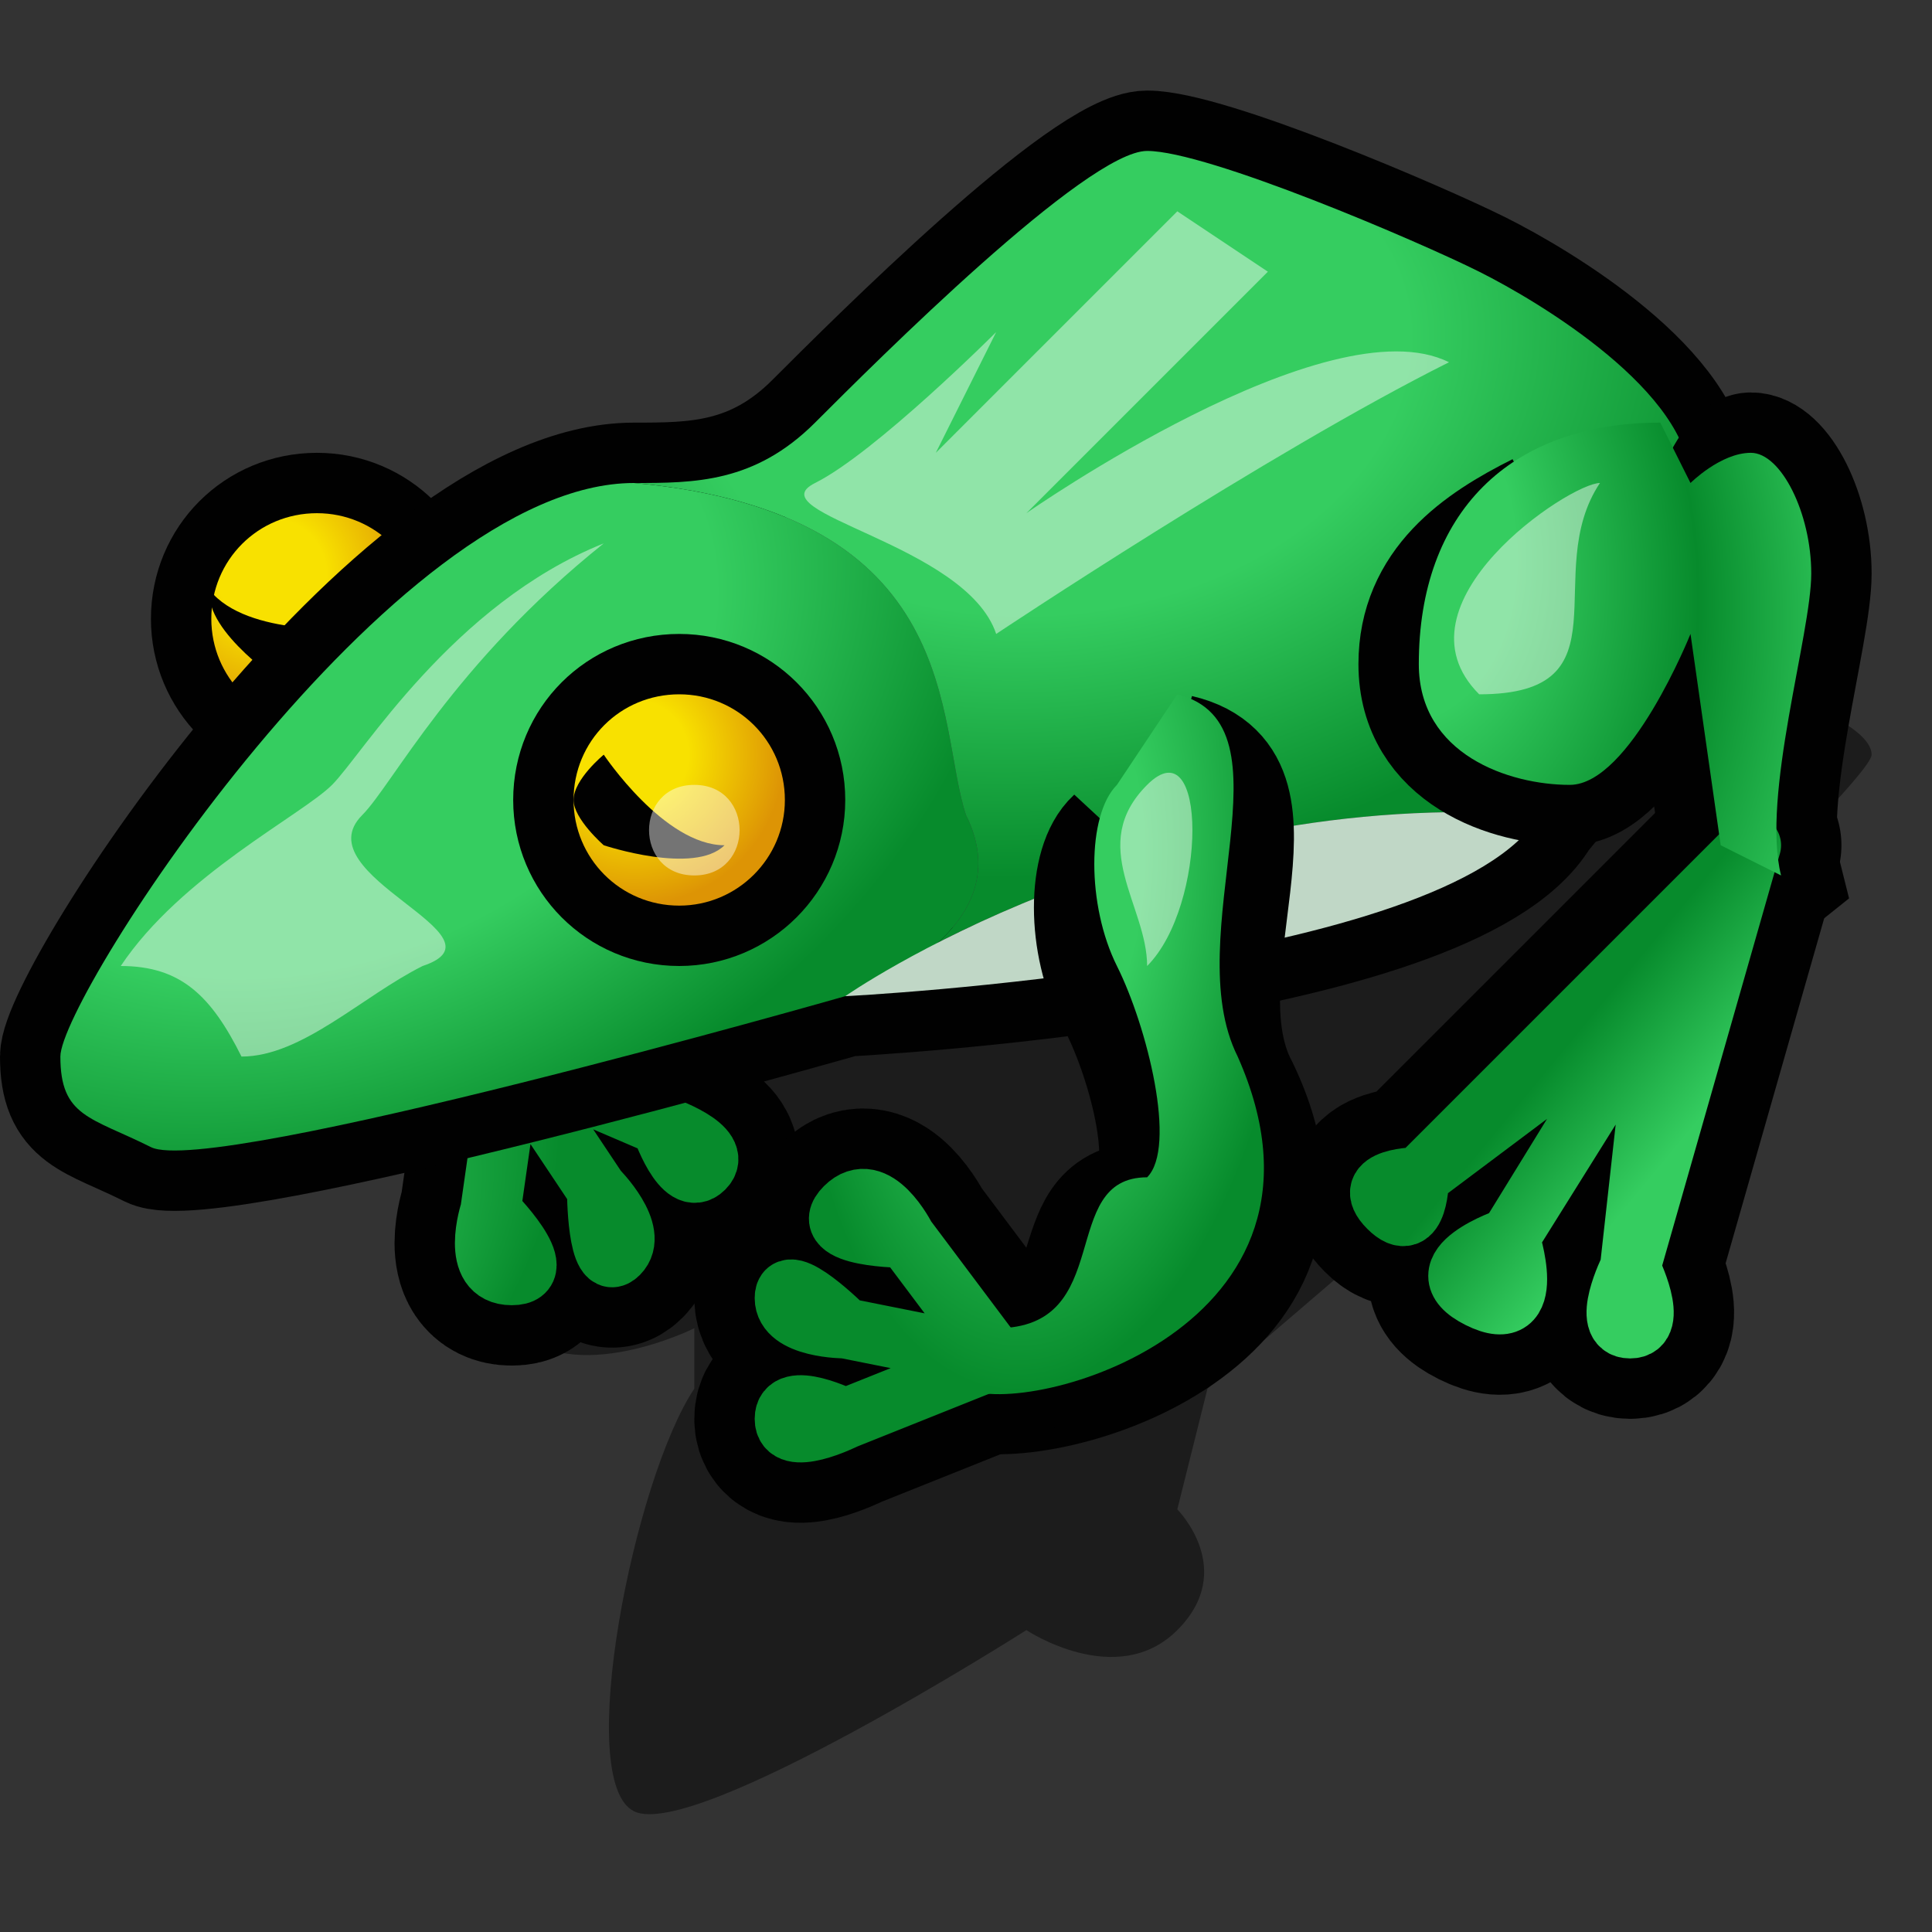 <?xml version="1.0" encoding="UTF-8" standalone="yes"?>
<svg version="1.1" width="64" height="64" color-interpolation="linearRGB"
     xmlns:svg="http://www.w3.org/2000/svg" xmlns="http://www.w3.org/2000/svg">
 <rect width="100%" height="100%" fill="#333333" stroke="none"/>
 <g>
  <path style="fill:#010101; fill-opacity:0.443"
        d="M21 60C19 59 21 49 23 46V44C23 44 19 46 17 44C15 42 20 37 20 37L59 23C59 23 62 24 62 25C62 26 47 40 47 40L40 46L39 50C39 50 41 52 39 54C37 56 34 54 34 54C34 54 23 61 21 60z"
  />
  <path style="fill:none; stroke:#010101; stroke-width:4"
        d="M22.5 23C20.55 23 19 24.55 19 26.5C19 28.43 20.55 30 22.5 30C24.43 30 26 28.43 26 26.5C26 24.55 24.43 23 22.5 23z"
        transform="matrix(1,0,0,1,-12,-6)"
  />
  <radialGradient id="gradient0" gradientUnits="userSpaceOnUse" cx="0" cy="0" r="64" gradientTransform="matrix(0.078,0,0,0.078,21,25)">
   <stop offset="0.361" stop-color="#f8e100"/>
   <stop offset="1" stop-color="#dd9405"/>
  </radialGradient>
  <path style="fill:url(#gradient0)"
        d="M22.5 23C20.55 23 19 24.55 19 26.5C19 28.43 20.55 30 22.5 30C24.43 30 26 28.43 26 26.5C26 24.55 24.43 23 22.5 23z"
        transform="matrix(1,0,0,1,-12,-6)"
  />
  <path style="fill:#010101"
        d="M20 25C20 25 19 25.82 19 26.5C19 27.13 20 28 20 28C20 28 23 29 24 28C22 28 20 25 20 25z"
        transform="matrix(-0.621,-0.784,-0.784,0.621,43.8,20.974)"
  />
  <path style="fill:none; stroke:#010101; stroke-width:6; stroke-linecap:round; stroke-linejoin:round"
        d="M33 45L30 41C30 41 27 41 28 40C29 39 30 41 30 41L33 45L28 44C28 44 26 42 26 43C26 44 28 44 28 44L33 45L28 47C28 47 26 46 26 47C26 48 28 47 28 47L33 45z"
        transform="matrix(-0.707,-0.707,0.707,-0.707,8.469,90.313)"
  />
  <radialGradient id="gradient1" gradientUnits="userSpaceOnUse" cx="0" cy="0" r="64" gradientTransform="matrix(0.13,0.011,-0.022,0.265,34.739,29.128)">
   <stop offset="0.376" stop-color="#35cd60"/>
   <stop offset="1" stop-color="#078b2c"/>
  </radialGradient>
  <path style="fill:none; stroke:url(#gradient1); stroke-width:2; stroke-linecap:round; stroke-linejoin:round"
        d="M33 45L30 41C30 41 27 41 28 40C29 39 30 41 30 41L33 45L28 44C28 44 26 42 26 43C26 44 28 44 28 44L33 45L28 47C28 47 26 46 26 47C26 48 28 47 28 47L33 45z"
        transform="matrix(-0.707,-0.707,0.707,-0.707,8.469,90.313)"
  />
  <path style="fill:none; stroke:#010101; stroke-width:4"
        d="M5 38C3 37 2 37 2 35C2 33 13 16 21 16C23 16 25 16 27 14C29 12 36 5 38 5C40 5 47 8 49 9C51 10 56 13 56 16C56 17 56 21 51 27C48 32 28 33 28 33C28 33 7 39 5 38z"
  />
  <radialGradient id="gradient2" gradientUnits="userSpaceOnUse" cx="0" cy="0" r="64" gradientTransform="matrix(0.336,-0.156,0.112,0.241,11.096,22.154)">
   <stop offset="0.557" stop-color="#35cd60"/>
   <stop offset="0.996" stop-color="#078b2c"/>
  </radialGradient>
  <path style="fill:url(#gradient2)"
        d="M5 38C3 37 2 37 2 35C2 33 13 16 21 16C32 17 31 24 32 27C34 31 28 33 28 33C28 33 7 39 5 38z"
  />
  <radialGradient id="gradient3" gradientUnits="userSpaceOnUse" cx="0" cy="0" r="64" gradientTransform="matrix(0.371,-0.049,0.034,0.263,35.002,11.973)">
   <stop offset="0.49" stop-color="#35cd60"/>
   <stop offset="1" stop-color="#078b2c"/>
  </radialGradient>
  <path style="fill:url(#gradient3)"
        d="M21 16C23 16 25 16 27 14C29 12 36 5 38 5C40 5 47 8 49 9C51 10 56 13 56 16C56 17 56 21 51 27C38 26 28 33 28 33C28 33 34 31 32 27C31 24 32 17 21 16z"
  />
  <path style="fill:#c0d7c6"
        d="M51 27C48 32 28 33 28 33C28 33 38 26 51 27z"
  />
  <path style="fill:none; stroke:#010101; stroke-width:4"
        d="M22.5 23C20.55 23 19 24.55 19 26.5C19 28.43 20.55 30 22.5 30C24.43 30 26 28.43 26 26.5C26 24.55 24.43 23 22.5 23z"
  />
  <radialGradient id="gradient4" gradientUnits="userSpaceOnUse" cx="0" cy="0" r="64" gradientTransform="matrix(0.078,0,0,0.078,21,25)">
   <stop offset="0.361" stop-color="#f8e100"/>
   <stop offset="1" stop-color="#dd9405"/>
  </radialGradient>
  <path style="fill:url(#gradient4)"
        d="M22.5 23C20.55 23 19 24.55 19 26.5C19 28.43 20.55 30 22.5 30C24.43 30 26 28.43 26 26.5C26 24.55 24.43 23 22.5 23z"
  />
  <path style="fill:#010101"
        d="M20 25C20 25 19 25.82 19 26.5C19 27.13 20 28 20 28C20 28 23 29 24 28C22 28 20 25 20 25z"
  />
  <path style="fill:none; stroke:#010101; stroke-width:4"
        d="M37 26C36 27 36 30 37 32C38 34 39 38 38 39C35 39 37 44 33 44L32 46C34 47 45 44 41 35C39 31 43 24 39 23"
        transform="matrix(1,0,0,0.926,0,3.556)"
  />
  <path style="fill:none; stroke:#010101; stroke-width:6; stroke-linecap:round; stroke-linejoin:round"
        d="M33 45L30 41C30 41 27 41 28 40C29 39 30 41 30 41L33 45L28 44C28 44 26 42 26 43C26 44 28 44 28 44L33 45L28 47C28 47 26 46 26 47C26 48 28 47 28 47L33 45z"
  />
  <radialGradient id="gradient5" gradientUnits="userSpaceOnUse" cx="0" cy="0" r="64" gradientTransform="matrix(0.13,0.011,-0.022,0.265,34.739,29.128)">
   <stop offset="0.376" stop-color="#35cd60"/>
   <stop offset="1" stop-color="#078b2c"/>
  </radialGradient>
  <path style="fill:none; stroke:url(#gradient5); stroke-width:2; stroke-linecap:round; stroke-linejoin:round"
        d="M33 45L30 41C30 41 27 41 28 40C29 39 30 41 30 41L33 45L28 44C28 44 26 42 26 43C26 44 28 44 28 44L33 45L28 47C28 47 26 46 26 47C26 48 28 47 28 47L33 45z"
  />
  <radialGradient id="gradient6" gradientUnits="userSpaceOnUse" cx="0" cy="0" r="64" gradientTransform="matrix(0.13,0.011,-0.022,0.265,34.739,29.128)">
   <stop offset="0.376" stop-color="#35cd60"/>
   <stop offset="1" stop-color="#078b2c"/>
  </radialGradient>
  <path style="fill:url(#gradient6)"
        d="M37 26C36 27 36 30 37 32C38 34 39 38 38 39C35 39 37 44 33 44L32 46C34 47 45 44 41 35C39 31 43 24 39 23"
  />
  <path style="fill:none; stroke:#010101; stroke-width:4"
        d="M51 17C49 18 47 19.37 47 22C47 25 50 26 52 26C54 26 56 21 56 21L57 28L54 33L59 29C58.34 26.37 60 21 60 19C60 17 59 15 58 15C57 15 56 19 56 19"
  />
  <path style="fill:none; stroke:#010101; stroke-width:6; stroke-linecap:round; stroke-linejoin:round"
        d="M58 28L47 39C47 39 45 39 46 40C47 41 47 39 47 39L55 33L50 41C50 41 47 42 49 43C51 44 50 41 50 41L58 28L54 42C54 42 53 44 54 44C55 44 54 42 54 42L55 33"
  />
  <linearGradient id="gradient7" gradientUnits="userSpaceOnUse" x1="76.18" y1="19.51" x2="65.69" y2="10.83">
   <stop offset="0.302" stop-color="#35cd60"/>
   <stop offset="0.667" stop-color="#078b2c"/>
  </linearGradient>
  <path style="fill:none; stroke:url(#gradient7); stroke-width:2; stroke-linecap:round; stroke-linejoin:round"
        d="M58 28L47 39C47 39 45 39 46 40C47 41 47 39 47 39L55 33L50 41C50 41 47 42 49 43C51 44 50 41 50 41L58 28L54 42C54 42 53 44 54 44C55 44 54 42 54 42L55 33"
  />
  <radialGradient id="gradient8" gradientUnits="userSpaceOnUse" cx="0" cy="0" r="64" gradientTransform="matrix(0.24,-0.069,0.095,0.333,45.246,17.396)">
   <stop offset="0.302" stop-color="#35cd60"/>
   <stop offset="0.667" stop-color="#078b2c"/>
   <stop offset="1" stop-color="#35cd60"/>
  </radialGradient>
  <path style="fill:url(#gradient8)"
        d="M57 28L59 29C58.34 26.37 60 21 60 19C60 17 59 15 58 15C57 15 56 16 56 16L55 14C50 14 47 17 47 22C47 25 50 26 52 26C54 26 56 21 56 21L57 28z"
  />
  <path style="fill:#ffffff; fill-opacity:0.451"
        d="M8 35C10 35 12 33 14 32C17 31 10 29 12 27C13 26 15 22 20 18C15 20 12 25 11 26C10 27 6 29 4 32C6 32 7 33 8 35z
           M27 16C25 17 32 18 33 21C33 21 42 15 48 12C44 10 34 17 34 17L42 9L39 7L31 15L33 11C33 11 29 15 27 16z
           M38 26C40 24 40 30 38 32C38 30 36 28 38 26z
           M49 23C54 23 51 19 53 16C52 16 46 20 49 23z
           M23 29C25 29 25 26 23 26C21 26 21 29 23 29z"
  />
 </g>
</svg>
